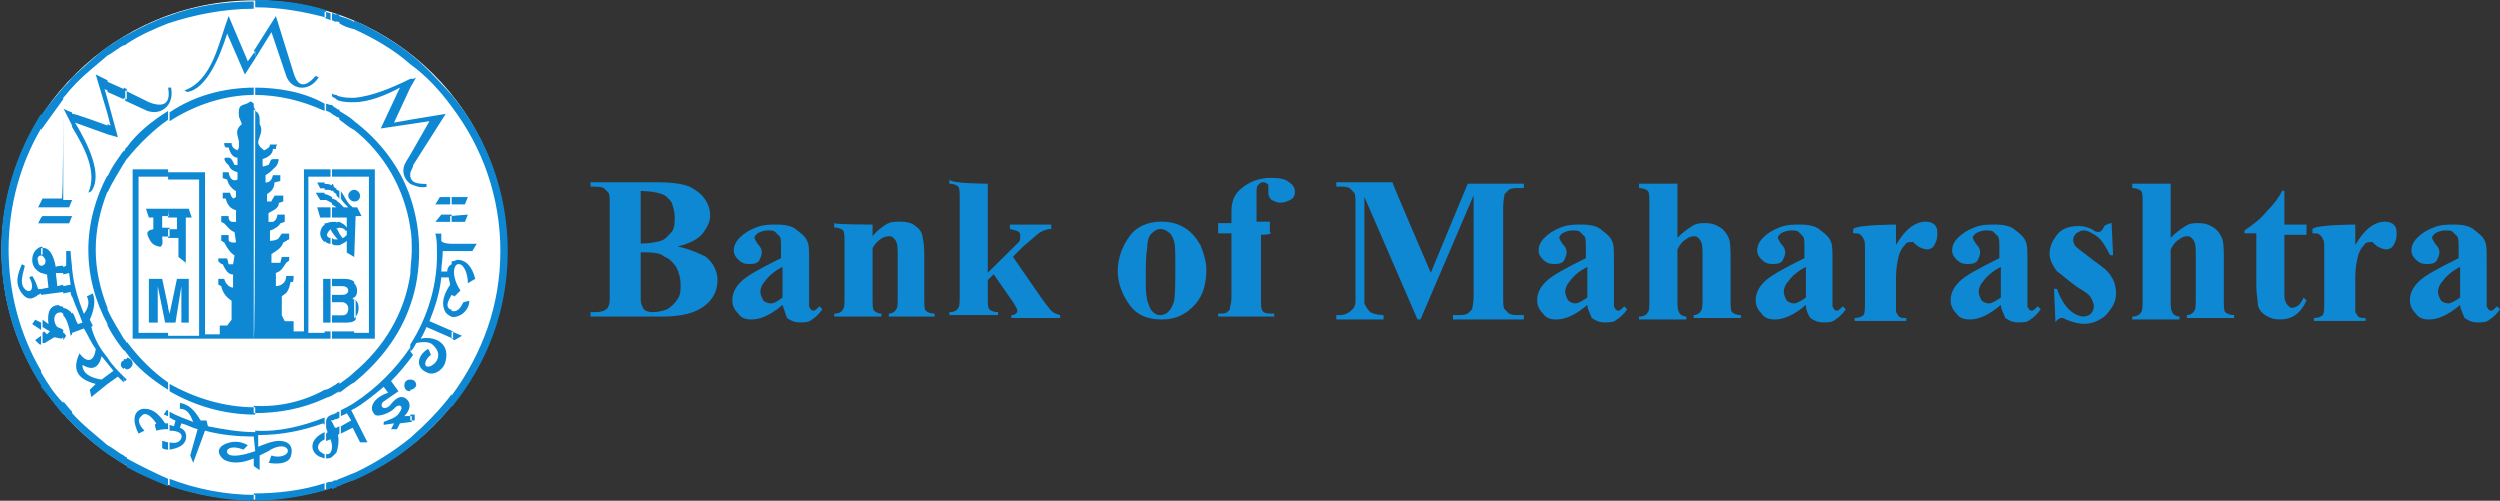 <svg width="679" height="136" viewBox="0 0 679 136" fill="none" xmlns="http://www.w3.org/2000/svg">
<rect x="0" y="0" width="679" height="136" fill="#333333" stroke="none"/>
<path d="M184.052 66.942C187.662 67.734 190.069 68.924 191.673 69.717C193.678 71.303 194.882 73.682 194.882 76.061C194.882 78.837 193.678 81.216 191.673 82.802C188.865 85.18 184.854 85.974 179.64 85.974H160.388V84.784C161.992 84.784 163.196 84.784 163.998 84.388C164.8 83.991 165.201 83.595 165.201 83.198C165.602 82.802 165.602 81.612 165.602 79.629V55.839C165.602 53.857 165.602 52.667 165.201 52.271C164.8 51.874 164.399 51.478 163.998 51.081C163.196 50.685 162.394 50.685 160.388 50.685V49.495H178.036C182.448 49.495 185.256 49.892 187.261 50.685C188.865 51.478 190.47 52.667 191.272 53.857C192.475 55.443 192.876 57.029 192.876 58.615C192.876 60.201 192.074 61.787 190.871 63.373C189.668 64.959 187.261 66.148 184.052 66.942ZM174.025 66.148C176.432 66.148 178.437 65.752 179.64 65.356C180.844 64.959 181.646 63.77 182.448 62.977C183.25 61.787 183.25 60.597 183.25 59.011C183.25 57.425 182.849 56.236 182.448 55.046C181.646 53.857 180.844 53.064 179.64 52.667C178.437 52.271 176.432 51.874 174.025 51.874C174.025 51.874 174.025 66.148 174.025 66.148ZM174.025 68.528V80.422V81.612C174.025 82.405 174.426 83.198 174.827 83.991C175.228 84.388 176.031 84.784 177.234 84.784C178.838 84.784 180.041 84.388 181.245 83.991C182.448 83.198 183.25 82.405 184.052 81.216C184.854 80.026 184.854 78.837 184.854 77.251C184.854 75.665 184.453 74.079 183.651 72.493C182.849 71.303 181.646 70.114 180.443 69.717C179.239 68.528 176.833 68.528 174.025 68.528ZM212.53 82.802C209.321 85.577 206.513 86.767 204.107 86.767C202.502 86.767 201.299 86.37 200.497 85.181C199.695 84.388 198.893 83.198 198.893 81.612C198.893 79.629 199.695 78.043 201.299 76.457C202.903 74.871 206.513 72.889 212.129 70.114V67.734C212.129 65.752 212.129 64.562 211.727 64.166C211.326 63.77 210.925 63.373 210.524 62.977C210.123 62.58 209.321 62.58 208.519 62.58C207.315 62.58 206.513 62.977 205.711 63.373C205.31 63.77 204.909 64.166 204.909 64.562C204.909 64.959 205.31 65.356 205.711 66.148C206.513 66.942 206.914 67.734 206.914 68.528C206.914 69.32 206.513 70.114 206.112 70.906C205.31 71.7 204.508 71.7 203.305 71.7C202.101 71.7 201.299 71.303 200.497 70.51C199.695 69.717 199.294 68.924 199.294 68.131C199.294 66.942 199.695 65.752 200.898 64.562C202.101 63.373 203.305 62.58 205.31 61.787C207.315 60.994 208.92 60.994 210.925 60.994C213.332 60.994 215.337 61.391 216.541 62.58C218.145 63.77 218.947 64.562 219.348 65.752C219.749 66.545 219.749 68.131 219.749 70.906V80.819C219.749 82.008 219.749 82.802 219.749 83.198C219.749 83.595 220.15 83.594 220.15 83.991C220.15 83.991 220.551 84.388 220.952 84.388C221.354 84.388 221.755 83.991 222.557 83.198L223.359 83.991C222.557 85.18 221.354 86.37 220.551 86.767C219.749 87.56 218.546 87.56 217.343 87.56C215.738 87.56 214.936 87.163 213.733 86.37C213.332 85.181 212.931 83.991 212.53 82.802ZM212.53 80.819V72.493C210.123 73.682 208.519 75.268 207.717 76.457C206.914 77.251 206.513 78.44 206.513 79.233C206.513 80.026 206.914 80.819 207.315 81.612C207.717 82.008 208.519 82.405 209.321 82.405C210.524 82.405 211.326 81.612 212.53 80.819ZM236.996 60.994V64.166C238.199 62.58 239.403 61.787 240.606 60.994C241.809 60.201 243.012 60.201 244.617 60.201C246.221 60.201 247.825 60.597 248.628 61.391C249.831 62.184 250.633 63.373 250.633 64.959C251.034 66.148 251.034 68.131 251.034 70.906V80.819C251.034 82.802 251.034 83.991 251.435 84.388C251.836 84.784 252.639 85.181 253.842 85.181V85.974H241.408V85.181C242.21 85.181 243.012 84.784 243.413 83.991C243.815 83.594 243.815 82.405 243.815 80.819V69.717C243.815 67.734 243.815 66.148 243.413 65.752C243.413 65.356 243.012 64.959 242.611 64.562C242.21 64.166 241.809 64.166 241.408 64.166C239.804 64.166 238.199 65.356 236.996 67.338V80.819C236.996 82.802 236.996 83.991 237.397 84.388C237.798 84.784 238.6 85.181 239.403 85.181V85.974H226.568V85.181C227.771 85.181 228.573 84.784 228.974 83.991C229.375 83.594 229.375 82.405 229.375 80.422V66.148C229.375 64.166 229.375 62.977 228.974 62.58C228.573 62.184 227.771 61.787 226.568 61.787V60.597C226.568 60.994 236.996 60.994 236.996 60.994ZM268.281 49.892V74.079L274.297 68.131C275.501 66.942 276.303 66.148 276.704 65.752C277.105 65.356 277.105 64.562 277.105 64.166C277.105 63.77 277.105 63.373 276.704 62.977C276.303 62.58 275.501 62.58 274.297 62.184V60.994H285.528V62.184C284.325 62.184 283.522 62.58 282.72 62.977C281.918 63.373 280.314 64.959 277.907 66.942L275.099 69.717L281.116 78.44C283.522 82.008 285.127 83.991 285.528 84.388C286.33 85.181 286.731 85.181 287.934 85.577V86.37H274.698V85.577C275.099 85.577 275.501 85.577 275.902 85.181C276.303 84.784 276.303 84.784 276.303 84.388C276.303 83.991 275.902 83.198 275.099 82.008L269.885 74.475L268.281 76.061V80.422C268.281 82.405 268.281 83.594 268.682 83.991C269.083 84.388 269.885 84.784 271.089 84.784V85.577H257.853V84.784C259.056 84.784 259.858 84.388 260.259 83.594C260.66 83.198 260.66 82.008 260.66 80.026V54.253C260.66 52.271 260.66 51.081 260.259 50.685C259.858 50.288 259.056 49.892 257.853 49.892V48.702C257.853 49.892 268.281 49.892 268.281 49.892ZM315.208 60.201C317.615 60.201 319.62 60.597 321.626 61.787C323.631 62.977 324.835 64.562 326.038 66.545C326.84 68.528 327.642 70.906 327.642 73.285C327.642 76.854 326.84 80.026 324.835 82.405C322.428 85.181 319.62 86.767 315.609 86.767C311.599 86.767 308.791 85.577 306.786 82.802C304.78 80.026 303.577 76.854 303.577 73.682C303.577 70.114 304.78 66.942 306.786 64.166C308.39 61.787 311.599 60.201 315.208 60.201ZM315.208 62.184C314.406 62.184 313.604 62.58 312.802 63.373C312 64.166 311.599 65.356 311.599 67.338C311.197 69.32 311.197 72.096 311.197 76.061C311.197 78.043 311.197 79.629 311.599 81.612C312 82.802 312.401 83.991 312.802 84.388C313.604 85.181 314.005 85.577 315.208 85.577C316.011 85.577 316.813 85.18 317.214 84.784C318.016 83.991 318.417 83.198 318.818 82.008C319.219 80.422 319.219 76.854 319.219 71.7C319.219 68.528 319.219 66.545 318.818 65.356C318.417 64.166 318.016 63.373 317.214 62.977C316.813 62.58 316.011 62.184 315.208 62.184ZM342.482 63.77V81.216C342.482 82.802 342.482 83.991 342.884 84.388C343.285 85.181 344.488 85.181 346.092 85.181V85.974H330.851V85.181C332.054 85.181 332.856 85.18 333.257 84.784C333.658 84.388 334.06 84.388 334.06 83.594C334.06 83.198 334.461 82.405 334.461 80.819V63.373H330.851V60.597H334.461V58.615V57.425C334.461 54.65 335.263 52.667 337.268 51.081C339.274 49.495 341.68 48.306 345.29 48.306C347.697 48.306 349.301 48.702 350.103 49.495C351.306 50.288 351.707 51.081 351.707 52.271C351.707 53.064 351.306 53.857 350.504 54.253C349.702 54.65 348.9 55.046 347.697 55.046C346.894 55.046 346.092 54.65 345.29 54.253C344.889 53.857 344.488 53.064 344.488 52.667C344.488 52.667 344.488 52.271 344.488 51.478C344.488 51.081 344.488 50.685 344.488 50.685C344.488 50.288 344.488 49.892 344.087 49.892C343.686 49.495 343.285 49.495 342.884 49.495C342.482 49.495 342.081 49.892 341.68 50.288C341.279 50.685 341.279 51.478 341.279 52.271V57.029V60.201H344.889V62.977C346.092 63.77 342.482 63.77 342.482 63.77ZM388.608 74.079L398.635 49.892H413.876V51.081H412.673C411.47 51.081 410.668 51.081 409.865 51.478C409.464 51.874 409.063 52.271 408.662 52.667C408.662 53.064 408.261 54.253 408.261 56.236V80.422C408.261 82.405 408.261 83.594 408.662 83.991C409.063 84.388 409.464 84.784 409.865 85.181C410.668 85.577 411.47 85.577 412.272 85.577H413.876V86.767H394.624V85.577H395.827C397.031 85.577 397.833 85.577 398.635 85.181C399.036 84.784 399.437 84.388 399.838 83.991C399.838 83.594 400.239 82.405 400.239 80.422V53.064L385.8 86.767H384.998L370.559 53.46V79.233C370.559 81.216 370.559 82.008 370.559 82.405C370.96 83.198 371.361 83.991 372.163 84.784C372.965 85.18 374.168 85.577 375.773 85.577V86.767H362.938V85.577H363.339C364.141 85.577 364.943 85.577 365.746 85.181C366.548 84.784 366.949 84.388 367.35 83.991C367.751 83.594 368.152 82.802 368.152 82.008C368.152 81.612 368.152 80.819 368.152 79.233V55.839C368.152 53.857 368.152 52.667 367.751 52.271C367.35 51.874 366.949 51.478 366.548 51.081C365.746 50.685 364.943 50.685 364.141 50.685H362.938V49.495H378.179C378.179 49.892 388.608 74.079 388.608 74.079ZM431.123 82.802C427.914 85.577 425.107 86.767 422.7 86.767C421.096 86.767 419.893 86.37 419.09 85.181C418.288 84.388 417.486 83.198 417.486 81.612C417.486 79.629 418.288 78.043 419.893 76.457C421.497 74.871 425.107 72.889 430.722 70.114V67.734C430.722 65.752 430.722 64.562 430.321 64.166C429.92 63.77 429.519 63.373 429.118 62.977C428.717 62.58 427.914 62.58 427.112 62.58C425.909 62.58 425.107 62.977 424.305 63.373C423.903 63.77 423.502 64.166 423.502 64.562C423.502 64.959 423.903 65.356 424.305 66.148C425.107 66.942 425.508 67.734 425.508 68.528C425.508 69.32 425.107 70.114 424.706 70.906C423.903 71.7 423.101 71.7 421.898 71.7C420.695 71.7 419.893 71.303 419.09 70.51C418.288 69.717 417.887 68.924 417.887 68.131C417.887 66.942 418.288 65.752 419.491 64.562C420.695 63.373 421.898 62.58 423.903 61.787C425.909 60.994 427.513 60.994 429.519 60.994C431.925 60.994 433.931 61.391 435.134 62.58C436.738 63.77 437.54 64.562 437.942 65.752C438.343 66.545 438.343 68.131 438.343 70.906V80.819C438.343 82.008 438.343 82.802 438.343 83.198C438.343 83.595 438.744 83.594 438.744 83.991C438.744 83.991 439.145 84.388 439.546 84.388C439.947 84.388 440.348 83.991 441.15 83.198L441.952 83.991C441.15 85.18 439.947 86.37 439.145 86.767C438.343 87.56 437.139 87.56 435.936 87.56C434.332 87.56 433.53 87.163 432.326 86.37C431.925 85.181 431.123 83.991 431.123 82.802ZM431.123 80.819V72.493C428.717 73.682 427.112 75.268 426.31 76.457C425.508 77.251 425.107 78.44 425.107 79.233C425.107 80.026 425.508 80.819 425.909 81.612C426.31 82.008 427.112 82.405 427.914 82.405C428.717 82.405 429.92 81.612 431.123 80.819ZM455.589 49.892V64.562C457.194 62.977 458.397 62.184 459.6 61.391C460.804 60.597 462.007 60.597 463.21 60.597C464.815 60.597 466.018 60.994 467.221 61.787C468.424 62.58 469.226 63.77 469.628 64.959C470.029 66.148 470.029 68.131 470.029 71.303V81.216C470.029 83.198 470.029 84.388 470.43 84.784C470.831 85.18 471.633 85.577 472.836 85.577V86.37H460.001V85.577C460.804 85.577 461.606 85.181 462.007 84.388C462.408 83.991 462.408 82.802 462.408 80.819V69.717C462.408 67.734 462.408 66.148 462.007 65.752C462.007 65.356 461.606 64.959 461.205 64.562C460.804 64.166 460.403 64.166 460.001 64.166C459.199 64.166 458.397 64.562 457.996 64.959C457.194 65.356 456.392 66.148 455.589 67.734V81.216C455.589 83.198 455.589 83.991 455.991 84.784C456.392 85.577 457.194 85.974 457.996 85.974V86.767H445.161V85.974C446.364 85.974 447.167 85.577 447.568 84.784C447.969 84.388 447.969 83.198 447.969 81.216V55.443C447.969 53.46 447.969 52.271 447.568 51.874C447.167 51.478 446.364 51.081 445.161 51.081V49.892H455.589ZM490.484 82.802C487.275 85.577 484.468 86.767 482.061 86.767C480.457 86.767 479.254 86.37 478.452 85.181C477.649 84.388 476.847 83.198 476.847 81.612C476.847 79.629 477.649 78.043 479.254 76.457C480.858 74.871 484.468 72.889 490.083 70.114V67.734C490.083 65.752 490.083 64.562 489.682 64.166C489.281 63.77 488.88 63.373 488.479 62.977C488.078 62.58 487.275 62.58 486.473 62.58C485.27 62.58 484.468 62.977 483.666 63.373C483.265 63.77 482.863 64.166 482.863 64.562C482.863 64.959 483.265 65.356 483.666 66.148C484.468 66.942 484.869 67.734 484.869 68.528C484.869 69.32 484.468 70.114 484.067 70.906C483.265 71.7 482.462 71.7 481.259 71.7C480.056 71.7 479.254 71.303 478.452 70.51C477.649 69.717 477.248 68.924 477.248 68.131C477.248 66.942 477.649 65.752 478.853 64.562C480.056 63.373 481.259 62.58 483.265 61.787C485.27 60.994 486.874 60.994 488.88 60.994C491.286 60.994 493.292 61.391 494.495 62.58C496.099 63.77 496.902 64.562 497.303 65.752C497.704 66.545 497.704 68.131 497.704 70.906V80.819C497.704 82.008 497.704 82.802 497.704 83.198C497.704 83.595 498.105 83.594 498.105 83.991C498.105 83.991 498.506 84.388 498.907 84.388C499.308 84.388 499.709 83.991 500.511 83.198L501.314 83.991C500.511 85.18 499.308 86.37 498.506 86.767C497.704 87.56 496.501 87.56 495.297 87.56C493.693 87.56 492.891 87.163 491.687 86.37C490.885 85.181 490.484 83.991 490.484 82.802ZM490.484 80.819V72.493C488.078 73.682 486.473 75.268 485.671 76.457C484.869 77.251 484.468 78.44 484.468 79.233C484.468 80.026 484.869 80.819 485.27 81.612C485.671 82.008 486.473 82.405 487.275 82.405C488.078 82.405 489.281 81.612 490.484 80.819ZM514.951 60.994V66.545C516.555 63.77 518.159 62.184 519.363 61.391C520.566 60.597 521.769 60.201 522.972 60.201C524.176 60.201 524.978 60.597 525.379 60.994C526.181 61.787 526.181 62.58 526.181 63.77C526.181 64.959 525.78 65.752 525.379 66.545C524.978 67.338 524.176 67.734 523.373 67.734C522.571 67.734 521.769 67.338 520.967 66.942C520.165 66.148 519.764 66.148 519.764 65.752C519.764 65.752 519.363 65.752 518.961 65.752C518.56 65.752 517.758 65.752 517.357 66.545C516.555 67.338 516.154 68.131 515.753 69.32C515.352 70.906 514.951 72.889 514.951 75.268V81.216V82.802C514.951 83.991 514.951 84.388 514.951 84.784C515.352 85.18 515.352 85.577 515.753 85.974C516.154 86.37 516.956 86.37 517.758 86.37V87.163H503.72V86.37C504.923 86.37 505.726 85.974 506.127 85.577C506.528 85.181 506.528 83.594 506.528 81.612V67.734C506.528 66.148 506.528 65.356 506.127 64.959C506.127 64.562 505.726 64.166 505.324 63.77C504.923 63.373 504.522 63.373 503.319 63.373V62.184C504.522 60.994 514.951 60.994 514.951 60.994ZM543.428 82.802C540.219 85.577 537.412 86.767 535.005 86.767C533.401 86.767 532.197 86.37 531.395 85.181C530.593 84.388 529.791 83.198 529.791 81.612C529.791 79.629 530.593 78.043 532.197 76.457C533.802 74.871 537.412 72.889 543.027 70.114V67.734C543.027 65.752 543.027 64.562 542.626 64.166C542.225 63.77 541.824 63.373 541.422 62.977C541.021 62.58 540.219 62.58 539.417 62.58C538.214 62.58 537.412 62.977 536.609 63.373C536.208 63.77 535.807 64.166 535.807 64.562C535.807 64.959 536.208 65.356 536.609 66.148C537.412 66.942 537.813 67.734 537.813 68.528C537.813 69.32 537.412 70.114 537.01 70.906C536.208 71.7 535.406 71.7 534.203 71.7C533 71.7 532.197 71.303 531.395 70.51C530.593 69.717 530.192 68.924 530.192 68.131C530.192 66.942 530.593 65.752 531.796 64.562C533 63.373 534.203 62.58 536.208 61.787C538.214 60.994 539.818 60.994 541.824 60.994C544.23 60.994 546.236 61.391 547.439 62.58C549.043 63.77 549.845 64.562 550.246 65.752C550.648 66.545 550.648 68.131 550.648 70.906V80.819C550.648 82.008 550.648 82.802 550.648 83.198C550.648 83.595 551.049 83.594 551.049 83.991C551.049 83.991 551.45 84.388 551.851 84.388C552.252 84.388 552.653 83.991 553.455 83.198L554.257 83.991C553.455 85.18 552.252 86.37 551.45 86.767C550.648 87.56 549.444 87.56 548.241 87.56C546.637 87.56 545.834 87.163 544.631 86.37C544.23 85.181 543.428 83.991 543.428 82.802ZM543.428 80.819V72.493C541.021 73.682 539.417 75.268 538.615 76.457C537.813 77.251 537.412 78.44 537.412 79.233C537.412 80.026 537.813 80.819 538.214 81.612C538.615 82.008 539.417 82.405 540.219 82.405C541.021 82.405 542.225 81.612 543.428 80.819ZM573.51 60.597L573.911 69.32H573.108C571.905 66.942 570.702 64.959 569.499 64.166C568.295 63.373 567.092 62.58 565.889 62.58C565.087 62.58 564.686 62.977 563.883 63.373C563.482 63.77 563.081 64.562 563.081 64.959C563.081 65.356 563.081 65.752 563.482 66.545C563.883 67.338 565.889 68.528 568.295 70.51C571.103 72.493 572.707 73.682 573.51 75.268C574.312 76.457 574.713 78.043 574.713 79.629C574.713 81.216 574.312 82.405 573.51 83.594C572.707 84.784 571.905 85.974 570.301 86.767C569.098 87.56 567.493 87.956 565.889 87.956C564.686 87.956 563.081 87.56 561.076 86.767C560.675 86.37 560.274 86.37 559.873 86.37C559.471 86.37 558.669 86.767 558.268 87.56L557.867 78.44H558.669C559.471 80.819 560.675 82.802 561.878 83.991C563.081 85.18 564.686 85.974 565.889 85.974C566.691 85.974 567.493 85.577 567.894 85.181C568.295 84.784 568.697 83.991 568.697 83.198C568.697 82.405 568.295 81.612 567.894 80.819C567.493 80.026 566.29 79.233 564.285 78.043C561.477 76.061 559.873 74.475 558.669 73.682C557.466 72.096 556.664 70.51 556.664 68.924C556.664 66.942 557.466 65.356 558.669 63.77C559.873 62.184 561.878 61.391 564.686 61.391C565.889 61.391 567.493 61.787 568.697 62.58C569.098 62.977 569.499 62.977 569.9 62.977C570.301 62.977 570.702 62.977 570.702 62.58C571.103 62.58 571.103 62.184 571.504 61.391C572.707 60.597 573.51 60.597 573.51 60.597ZM589.553 49.892V64.562C591.158 62.977 592.361 62.184 593.564 61.391C594.767 60.597 595.971 60.597 597.174 60.597C598.778 60.597 599.981 60.994 601.185 61.787C602.388 62.58 603.19 63.77 603.591 64.959C603.992 66.148 603.992 68.131 603.992 71.303V81.216C603.992 83.198 603.992 84.388 604.393 84.784C604.795 85.18 605.597 85.577 606.8 85.577V86.37H593.965V85.577C594.767 85.577 595.569 85.181 595.971 84.388C596.372 83.991 596.372 82.802 596.372 80.819V69.717C596.372 67.734 596.372 66.148 595.971 65.752C595.971 65.356 595.569 64.959 595.168 64.562C594.767 64.166 594.366 64.166 593.965 64.166C593.163 64.166 592.361 64.562 591.96 64.959C591.158 65.356 590.355 66.148 589.553 67.734V81.216C589.553 83.198 589.553 83.991 589.954 84.784C590.355 85.577 591.158 85.974 591.96 85.974V86.767H579.125V85.974C580.328 85.974 581.13 85.577 581.531 84.784C581.932 84.388 581.932 83.198 581.932 81.216V55.443C581.932 53.46 581.932 52.271 581.531 51.874C581.13 51.478 580.328 51.081 579.125 51.081V49.892C579.125 49.892 589.553 49.892 589.553 49.892ZM620.437 51.874V60.994H626.453V63.77H620.437V79.233C620.437 80.819 620.437 81.612 620.838 82.008C620.838 82.405 621.239 82.802 621.64 83.198C622.041 83.595 622.442 83.594 622.442 83.594C623.646 83.594 624.849 82.802 625.651 80.819L626.453 81.612C624.849 85.181 622.442 86.767 619.234 86.767C617.629 86.767 616.426 86.37 615.223 85.577C614.02 84.784 613.217 83.594 613.217 82.405C613.217 81.612 612.816 80.026 612.816 77.251V63.373H609.608V62.58C612.014 60.994 614.02 59.408 615.624 57.425C617.228 55.839 618.833 53.857 620.036 51.478C619.635 51.874 620.437 51.874 620.437 51.874ZM639.689 60.994V66.545C641.294 63.77 642.898 62.184 644.101 61.391C645.304 60.597 646.508 60.201 647.711 60.201C648.914 60.201 649.716 60.597 650.118 60.994C650.92 61.787 650.92 62.58 650.92 63.77C650.92 64.959 650.519 65.752 650.118 66.545C649.716 67.338 648.914 67.734 648.112 67.734C647.31 67.734 646.508 67.338 645.706 66.942C644.903 66.148 644.502 66.148 644.502 65.752C644.502 65.752 644.101 65.752 643.7 65.752C643.299 65.752 642.497 65.752 642.096 66.545C641.294 67.338 640.893 68.131 640.491 69.32C640.09 70.906 639.689 72.889 639.689 75.268V81.216V82.802C639.689 83.991 639.689 84.388 639.689 84.784C640.09 85.18 640.09 85.577 640.491 85.974C640.893 86.37 641.695 86.37 642.497 86.37V87.163H628.459V86.37C629.662 86.37 630.464 85.974 630.865 85.577C631.266 85.181 631.266 83.594 631.266 81.612V67.734C631.266 66.148 631.266 65.356 630.865 64.959C630.865 64.562 630.464 64.166 630.063 63.77C629.662 63.373 629.261 63.373 628.058 63.373V62.184C629.261 60.994 639.689 60.994 639.689 60.994ZM668.167 82.802C664.958 85.577 662.15 86.767 659.744 86.767C658.139 86.767 656.936 86.37 656.134 85.181C655.332 84.388 654.53 83.198 654.53 81.612C654.53 79.629 655.332 78.043 656.936 76.457C658.54 74.871 662.15 72.889 667.765 70.114V67.734C667.765 65.752 667.765 64.562 667.364 64.166C666.963 63.77 666.562 63.373 666.161 62.977C665.76 62.58 664.958 62.58 664.156 62.58C662.952 62.58 662.15 62.977 661.348 63.373C660.947 63.77 660.546 64.166 660.546 64.562C660.546 64.959 660.947 65.356 661.348 66.148C662.15 66.942 662.551 67.734 662.551 68.528C662.551 69.32 662.15 70.114 661.749 70.906C660.947 71.7 660.145 71.7 658.942 71.7C657.738 71.7 656.936 71.303 656.134 70.51C655.332 69.717 654.931 68.924 654.931 68.131C654.931 66.942 655.332 65.752 656.535 64.562C657.738 63.373 658.942 62.58 660.947 61.787C662.952 60.994 664.557 60.994 666.562 60.994C668.969 60.994 670.974 61.391 672.177 62.58C673.782 63.77 674.584 64.562 674.985 65.752C675.386 66.545 675.386 68.131 675.386 70.906V80.819C675.386 82.008 675.386 82.802 675.386 83.198C675.386 83.595 675.787 83.594 675.787 83.991C675.787 83.991 676.188 84.388 676.589 84.388C676.991 84.388 677.392 83.991 678.194 83.198L678.996 83.991C678.194 85.18 676.99 86.37 676.188 86.767C675.386 87.56 674.183 87.56 672.98 87.56C671.375 87.56 670.573 87.163 669.37 86.37C668.969 85.181 668.167 83.991 668.167 82.802ZM668.167 80.819V72.493C665.76 73.682 664.156 75.268 663.353 76.457C662.551 77.251 662.15 78.44 662.15 79.233C662.15 80.026 662.551 80.819 662.952 81.612C663.354 82.008 664.156 82.405 664.958 82.405C665.76 82.405 666.963 81.612 668.167 80.819Z" fill="#0E88D3"/>
<path fill-rule="evenodd" clip-rule="evenodd" d="M69.016 0.099C107.119 0.099 137.602 30.63 137.602 67.901C137.602 105.569 106.718 135.703 69.016 135.703C30.913 135.703 0.43 105.172 0.43 67.901C0.43 30.63 31.314 0.099 69.016 0.099Z" fill="white"/>
<path fill-rule="evenodd" clip-rule="evenodd" d="M122.662 25.773C132.288 37.271 137.903 52.338 137.903 68.198C137.903 84.455 132.288 98.729 122.662 110.624V107.452C131.085 95.953 135.898 82.869 135.898 68.198C135.898 53.528 131.085 40.047 122.662 28.945V25.773ZM122.662 91.988L123.464 92.385L125.469 91.195L122.662 90.006V91.988ZM122.662 86.041C124.667 86.437 127.475 84.455 127.475 81.679L125.87 82.076C125.068 83.662 124.266 84.851 122.662 84.455V86.041ZM122.662 80.093L123.464 80.49L125.068 78.904C122.662 75.335 123.063 72.163 124.266 71.767C125.87 71.37 127.074 74.146 127.074 76.921L129.079 75.732C128.277 72.56 126.673 70.577 124.266 70.577C123.865 70.577 123.464 70.974 122.662 70.974C122.662 71.37 122.662 80.093 122.662 80.093ZM122.662 68.198H128.277L129.48 66.216H122.662C122.662 66.216 122.662 68.198 122.662 68.198ZM122.662 60.268H126.271L127.074 58.286L122.261 58.682V60.268H122.662ZM122.662 55.51H126.271L127.074 53.528H122.261V55.51H122.662ZM111.431 14.671C115.442 17.843 119.052 21.808 122.662 25.773V28.945C119.453 24.583 115.843 20.618 111.431 17.446V14.671ZM122.662 110.227C119.453 114.192 115.442 118.157 111.431 121.329V118.95C115.442 115.382 119.453 111.417 122.662 107.055C122.662 107.055 122.662 110.227 122.662 110.227ZM122.662 53.528V55.51H118.25L119.453 53.528H122.662ZM122.662 58.286V60.268H118.25L119.854 58.286C119.453 58.286 122.662 58.286 122.662 58.286ZM122.662 66.216C122.662 66.216 122.662 68.198 122.662 68.198H120.255C120.255 70.181 119.854 72.163 119.854 73.749H121.458C121.458 72.956 121.859 72.163 122.662 71.767V80.093C121.458 82.076 121.057 83.265 122.261 84.058H122.662V86.041C121.859 85.644 121.057 85.248 120.656 84.058C119.854 82.076 120.656 79.697 122.261 77.318L121.859 75.335H119.854C119.453 79.3 118.25 83.265 116.645 87.23L123.063 90.006V91.988L115.843 88.816C115.442 89.609 115.041 90.799 114.239 91.988C117.447 91.195 122.261 92.781 121.057 97.936C120.656 100.315 117.849 102.297 115.843 101.108C113.036 99.918 113.036 96.746 116.244 94.764C116.645 95.16 116.645 95.557 117.046 96.35C115.041 97.936 115.041 99.918 116.645 99.522C118.25 99.125 120.656 96.35 117.447 93.574C116.645 92.781 114.64 92.781 113.036 93.178C112.634 93.971 112.233 94.764 111.431 95.557V93.574C116.244 86.041 119.052 76.921 118.651 67.405C118.651 66.216 118.651 65.026 118.25 63.44H119.854C119.854 64.233 119.854 65.026 119.854 65.423C120.255 66.216 122.662 66.216 122.662 66.216ZM111.431 114.192H112.634V112.606H111.431V114.192ZM111.431 105.866V103.09C112.233 103.09 113.036 103.487 113.036 104.676C113.036 105.073 112.233 105.866 111.431 105.866ZM111.431 82.869C113.036 78.507 113.838 73.353 113.838 68.198C113.838 63.044 113.036 58.286 111.431 53.528V61.854C111.832 63.837 111.832 66.216 111.832 68.198C111.832 70.181 111.431 72.956 111.431 74.542V82.869ZM111.431 49.959V47.977C111.832 49.563 113.036 49.959 115.843 49.959V50.752C113.838 51.149 112.634 50.356 111.431 49.959ZM111.431 47.184V42.029L116.645 32.91L111.431 33.703V32.513L121.057 30.927L112.233 44.805C112.233 45.598 111.431 46.391 111.431 47.184ZM111.431 23.79L113.036 21.015C112.634 21.411 112.233 21.411 111.431 21.411C111.431 21.411 111.431 23.79 111.431 23.79ZM96.19 5.551C101.404 7.93 107.019 11.102 111.431 14.671V17.446C107.019 13.481 101.404 10.309 96.19 7.93V5.551ZM111.431 121.329C107.019 124.898 101.404 128.07 96.19 130.449V128.466C101.404 126.087 107.019 122.519 111.431 118.95V121.329ZM111.431 21.411C111.431 21.411 111.431 23.79 111.431 23.79L107.019 33.306L111.431 32.513V33.703L103.409 34.892L108.624 23.79C105.014 25.773 100.201 27.755 96.19 27.755V26.566C101.003 26.169 106.618 23.79 111.431 21.411ZM111.431 42.029V47.184C111.431 47.58 111.431 47.58 111.431 47.977V49.959C109.426 48.373 109.025 45.994 110.228 44.012L111.431 42.029ZM111.431 53.528C108.624 45.201 103.008 38.064 96.19 32.91V35.289C104.212 41.633 109.827 51.149 111.431 61.854C111.431 61.458 111.431 53.528 111.431 53.528ZM111.431 74.542V82.869C108.624 91.195 103.008 98.332 96.19 103.883V101.108C104.212 94.367 109.827 85.248 111.431 74.542ZM111.431 94.367C107.42 100.315 102.206 105.469 96.19 109.434V111.02C98.997 109.434 101.805 107.055 104.212 105.073L105.415 106.659C101.805 107.848 99.8 110.624 101.805 112.606C102.607 113.399 105.816 112.21 107.019 111.02C108.222 109.434 109.827 110.227 108.624 111.813C107.821 113.399 106.217 113.796 104.212 114.589V115.382L107.019 114.985L106.217 116.571H107.821L108.624 114.985L111.832 114.589V113.003H109.827C111.431 111.417 111.832 109.434 110.228 108.245C108.624 107.055 107.019 108.641 105.816 110.227C103.81 111.813 103.008 109.831 104.212 109.038C105.415 108.245 107.019 107.055 108.222 106.262L106.217 103.487C108.222 101.504 110.228 99.125 112.233 96.35C111.431 95.953 111.431 94.367 111.431 94.367ZM111.431 103.09C110.629 103.09 109.827 103.487 109.827 104.676C109.827 105.469 110.228 106.262 111.431 106.262V103.09ZM96.19 116.968L97.794 120.14H99.8L96.19 113.003V116.968ZM96.19 91.988V90.402H100.201V47.977H96.19V45.994H101.805V91.988H96.19ZM96.19 86.437C96.992 85.644 97.393 84.851 97.393 83.662C97.393 82.472 96.992 81.679 96.19 81.283C96.19 81.679 96.19 86.437 96.19 86.437ZM96.19 80.886C96.591 80.49 96.992 80.093 96.992 78.904C96.992 78.111 96.591 77.318 96.19 76.921V80.886ZM96.19 70.181V56.303H96.992L98.195 58.682H96.591L96.19 70.181ZM96.19 54.717V51.545C96.992 51.545 97.794 52.338 97.794 53.131C97.794 54.321 96.992 54.717 96.19 54.717ZM92.179 4.362C93.382 4.758 94.987 5.155 96.19 5.948V7.93C94.585 7.534 93.382 7.137 92.179 6.344V4.362ZM96.19 130.449C94.585 130.845 93.382 131.242 92.179 132.035V130.052C93.382 129.656 94.987 128.863 96.19 128.466V130.449ZM96.19 26.566V27.755C94.585 27.755 93.382 27.755 92.179 27.359V26.169C93.382 26.566 94.987 26.566 96.19 26.566ZM96.19 32.91V35.289C94.585 34.496 93.382 33.306 92.179 32.513V30.134C93.382 30.927 94.987 31.72 96.19 32.91ZM92.179 45.994H96.19V47.977H92.179V45.994ZM96.19 51.545V54.717C95.388 54.717 94.585 53.924 94.585 53.131C94.585 52.338 95.388 51.545 96.19 51.545ZM96.19 56.303H95.789C94.184 55.114 93.783 53.528 92.58 51.942V53.924C92.981 54.717 93.783 55.51 94.585 56.303H93.382C92.981 55.907 92.58 55.51 92.179 55.114V59.079H94.184V61.854C93.783 61.061 92.981 60.665 92.179 60.268V61.854C92.981 61.854 93.783 62.251 93.783 62.647C93.783 62.647 93.783 62.647 94.184 62.647V63.837C93.783 64.233 93.382 64.63 92.981 64.63L92.179 63.44V66.612C92.981 66.216 93.783 65.819 94.184 65.423V68.595L96.19 69.784C96.19 70.181 96.19 56.303 96.19 56.303ZM96.19 76.525V80.49C96.19 80.886 95.789 80.886 95.789 81.283C96.19 81.283 96.19 81.283 96.591 81.679V86.834C95.789 87.627 94.987 87.627 92.981 87.627H92.179V85.644H92.981C94.184 85.644 94.585 84.851 94.585 83.662C94.585 82.869 93.783 82.076 92.981 82.076H92.179V80.093H92.981C93.783 80.093 94.585 79.697 94.585 78.904C94.585 78.111 93.783 77.714 92.981 77.714H92.179V75.732H93.382C94.987 75.732 95.789 76.128 96.19 76.525ZM92.179 90.006H96.19V91.988H92.179V90.006ZM96.19 101.108V103.883C94.585 104.676 93.382 105.866 92.179 106.659V104.28C93.783 103.09 94.987 102.297 96.19 101.108ZM96.19 109.434V111.02C95.789 111.02 95.789 111.417 95.388 111.417L96.19 113.003V116.968L95.789 116.175L92.58 117.761V115.778L95.388 114.192L94.184 112.21C93.783 112.606 93.382 112.606 92.58 113.003V111.417C93.382 111.02 94.987 110.227 96.19 109.434ZM91.377 3.569C91.778 3.965 91.778 3.965 92.179 3.965V5.948C91.778 5.948 91.377 5.948 91.377 5.551V3.569ZM92.179 132.035C91.778 132.035 91.377 132.035 91.377 132.431V130.449C91.778 130.449 91.778 130.052 92.179 130.052V132.035ZM92.179 26.169V27.359C91.778 27.359 91.377 26.962 91.377 26.962V25.773C91.377 25.773 91.778 26.169 92.179 26.169ZM92.179 29.738V32.117C91.778 31.72 91.377 31.72 91.377 31.72V29.341C91.377 29.738 91.778 29.738 92.179 29.738ZM91.377 45.994H92.179V47.977H91.377V45.994ZM92.179 51.942V53.924C91.778 53.528 91.377 53.131 91.377 53.131V51.545C91.377 51.545 91.778 51.545 92.179 51.942ZM92.179 55.114V59.079H91.377V56.303V54.321C91.377 54.717 91.778 54.717 92.179 55.114ZM92.179 60.268V61.854C91.778 61.854 91.377 62.251 91.377 62.251V60.665C91.377 60.268 91.778 60.268 92.179 60.268ZM92.179 63.44V66.612C91.778 66.612 91.377 66.612 91.377 66.612V65.026H91.778L91.377 64.63V61.854L92.179 63.44ZM91.377 75.732H92.179V77.714H91.377V75.732ZM91.377 80.093H92.179V82.076H91.377V80.093ZM91.377 85.644H92.179V87.627H91.377V85.644ZM91.377 90.006H92.179V91.988H91.377V90.006ZM92.179 103.883V106.262C91.778 106.659 91.377 106.659 91.377 106.659V104.28C91.377 104.28 91.778 103.883 92.179 103.883ZM92.179 111.813V113.399C91.778 113.796 91.377 113.796 91.377 113.796V112.21C91.377 111.813 91.778 111.813 92.179 111.813ZM92.179 115.778V117.761L91.778 118.157C92.179 119.743 91.778 121.726 91.377 122.915V116.175L92.179 115.778ZM90.173 3.569C90.575 3.569 90.976 3.965 91.377 3.965V5.948C90.976 5.948 90.575 5.551 90.173 5.551V3.569ZM91.377 132.431C90.976 132.431 90.575 132.828 90.173 132.828V130.845C90.575 130.449 90.976 130.449 91.377 130.449C91.377 130.052 91.377 132.431 91.377 132.431ZM91.377 25.773V26.962C90.976 26.566 90.575 26.566 90.173 26.169V25.376C90.575 25.773 90.976 25.773 91.377 25.773ZM91.377 29.341V31.72C90.976 31.324 90.575 31.324 90.173 30.927V28.548C90.575 28.945 90.976 29.341 91.377 29.341ZM90.173 45.994H91.377V47.977H90.173V45.994ZM91.377 51.149V52.735C90.976 52.338 90.575 52.338 90.575 51.942C90.173 51.942 90.173 51.545 90.173 51.545V49.959C90.575 49.959 90.575 50.356 90.575 50.356C90.575 50.752 90.976 51.149 91.377 51.149ZM91.377 54.321V56.303L90.173 55.51V53.924C90.575 53.924 90.976 54.321 91.377 54.321ZM90.173 56.303H91.377V59.079H90.173V56.303ZM91.377 60.268V64.63L90.173 63.044V60.268C90.575 60.268 90.575 60.268 90.976 60.268C90.976 60.268 90.976 60.268 91.377 60.268ZM91.377 65.026V66.612C90.976 66.612 90.575 66.612 90.173 66.216V64.63C90.575 65.026 90.575 65.026 91.377 65.026ZM90.173 75.732H91.377V77.714H90.173V75.732ZM90.173 80.093H91.377V82.076H90.173V80.093ZM90.173 85.644H91.377V87.627H90.173V85.644ZM90.173 90.006H91.377V91.988H90.173V90.006ZM91.377 104.28V106.659C90.976 107.055 90.575 107.055 90.173 107.452V105.073C90.575 104.676 90.976 104.676 91.377 104.28ZM91.377 112.21V113.796C90.976 113.796 90.575 114.192 90.173 114.192V112.606C90.575 112.606 90.976 112.21 91.377 112.21ZM91.377 116.175V122.915C90.976 123.312 90.575 123.708 90.173 124.105V114.589L90.976 116.175C90.575 116.175 91.377 116.175 91.377 116.175ZM88.168 3.172C88.569 3.172 89.371 3.569 89.772 3.569V5.551C89.371 5.155 88.569 5.155 88.168 4.758V3.172ZM90.173 132.431C89.772 132.828 88.97 132.828 88.569 133.225V131.242C88.97 130.845 89.772 130.845 90.173 130.845C90.173 130.845 90.173 132.431 90.173 132.431ZM90.173 25.376V26.169C90.173 26.169 90.173 26.169 90.173 25.773V25.376C90.173 24.98 90.173 24.98 90.173 25.376ZM90.173 28.548V30.927C89.772 30.531 88.97 30.134 88.569 30.134V28.152C88.97 28.152 89.371 28.548 90.173 28.548ZM88.168 45.994H89.772V47.977H88.168V45.994ZM90.173 50.356V51.942C89.772 51.545 89.371 51.545 88.569 51.545H88.168V49.959C88.97 49.959 89.371 49.959 90.173 50.356ZM90.173 53.528V55.114L88.569 54.321H88.168V52.735C88.97 52.735 89.371 53.131 90.173 53.528ZM88.168 56.303H89.772V59.079H88.168V56.303ZM90.173 60.268V63.044L89.772 62.251C88.97 63.044 88.569 63.837 88.97 64.233C89.371 64.63 89.371 64.63 89.772 64.63V66.216C88.97 66.216 88.569 65.819 88.168 65.423V60.665C88.97 60.665 89.371 60.268 90.173 60.268ZM88.168 75.732H89.772V87.627H88.168V75.732ZM88.168 90.006H89.772V91.988H88.168V90.006ZM90.173 105.073V107.452C89.371 107.848 88.97 107.848 88.168 108.245V105.866C88.97 105.866 89.371 105.469 90.173 105.073ZM90.173 112.606V114.192C90.173 114.192 90.173 114.192 89.772 114.192L90.173 114.589V124.105C89.772 124.501 88.97 124.501 88.569 124.501V123.312C90.173 123.708 90.575 121.329 89.772 119.347C89.371 119.347 88.97 119.743 88.569 119.743V117.761C88.97 117.364 88.97 117.364 88.97 117.364L88.569 116.175V114.192C88.97 113.003 89.371 113.003 90.173 112.606ZM69.317 -1.05189e-06C75.734 -1.05189e-06 82.553 0.793 88.569 2.776V4.758C82.553 3.172 76.135 1.983 69.317 1.983V-1.05189e-06ZM88.168 133.225C82.152 134.811 75.734 136 68.916 136V134.017C75.333 134.017 82.152 133.225 88.168 131.242V133.225ZM88.168 28.152V30.134C82.152 27.359 75.734 25.773 68.916 25.773V23.79C75.734 23.79 82.553 24.98 88.168 28.152ZM88.168 45.994H82.553V90.006H79.745V87.23H77.339L76.536 85.644V80.49C77.339 79.697 77.74 80.093 78.542 78.111L78.943 76.525C79.745 76.921 79.745 76.128 79.745 74.939H77.74C77.74 76.921 76.135 77.714 74.932 77.714V74.146C75.734 73.749 76.135 73.749 76.938 72.56L77.74 71.37C78.141 70.974 78.542 70.974 78.542 70.577V69.784H76.536L76.135 71.37H73.729V68.991C74.932 68.198 76.536 67.405 76.938 65.819C77.339 65.819 78.141 65.026 78.542 65.026V63.44H76.536L75.734 64.63C75.333 65.423 72.927 65.423 73.328 65.423V62.647C74.531 62.251 75.734 61.458 76.135 60.665L77.339 60.268V58.286H75.333C75.333 59.079 74.932 59.872 74.13 60.268C73.729 60.268 73.328 60.268 72.927 60.268V57.889C74.13 57.096 75.734 56.7 75.734 55.114L76.938 54.717V53.131H74.531C74.531 53.528 73.729 54.321 73.729 54.717H72.525V52.735C73.729 51.942 74.531 51.149 74.531 49.563L76.135 49.166V47.58H74.13C73.729 49.563 72.525 49.563 72.124 49.563V47.58C73.328 46.787 73.328 46.787 74.531 45.598C75.333 45.201 76.135 42.822 75.333 43.219H74.13C73.328 43.219 73.328 44.408 72.927 44.805C72.525 44.805 72.124 45.201 71.322 45.201V43.219C72.525 42.822 74.13 42.029 74.13 40.443H74.932C74.932 40.047 74.932 39.65 75.333 39.254C74.531 39.254 73.729 39.254 73.328 39.254C73.328 40.047 72.525 40.443 71.723 40.84C70.921 40.047 70.52 40.047 70.119 38.857C70.119 37.271 71.723 35.685 70.52 33.703V32.513C70.52 30.531 69.718 30.531 68.916 29.738V91.988H88.168V90.402H83.756V47.977H88.168V45.994ZM88.168 49.563V51.149H86.965L86.163 49.563H88.168ZM88.168 52.735V54.321H86.965L85.761 52.338C86.564 52.338 86.965 52.338 87.767 52.338C88.168 52.338 88.168 52.338 88.168 52.735ZM88.168 56.303V59.079H86.965L86.163 56.303H88.168ZM88.168 61.061V65.819C87.366 65.026 86.965 64.233 86.965 63.44C86.965 62.647 87.366 61.458 88.168 61.061ZM87.767 75.732H88.168V87.627H87.767V75.732ZM88.168 105.866V108.245C82.152 111.02 75.734 112.21 68.916 112.21V110.227C75.734 110.624 82.553 109.038 88.168 105.866ZM88.168 113.399V115.382L87.767 114.985C82.152 116.968 76.536 118.157 70.119 118.157V121.329C72.124 120.536 74.13 119.743 75.734 119.743C78.943 119.743 79.745 121.726 78.943 124.105C78.141 126.087 74.932 126.087 72.927 125.691C73.328 125.294 73.328 124.501 73.729 123.708C75.734 124.501 78.542 123.708 78.141 122.122C77.339 120.536 74.531 121.329 72.927 122.519C72.124 122.915 71.322 123.312 70.52 123.708V127.673L69.317 126.88V116.968C75.734 117.364 82.152 115.778 88.168 113.399ZM88.168 117.364C83.756 119.347 84.157 122.915 86.965 124.105C87.366 124.105 87.767 124.501 88.168 124.501V123.312C87.767 123.312 87.366 122.915 87.366 122.915C85.761 122.122 86.163 120.14 88.168 119.347V117.364ZM69.317 15.86L73.729 8.723L77.74 20.618C78.943 24.187 83.756 25.376 86.564 21.015L85.761 20.618C82.954 23.79 80.948 23.79 79.745 19.825L74.932 4.362L68.916 13.878C69.317 13.878 69.317 15.86 69.317 15.86ZM69.317 136C61.295 136 53.273 134.414 46.054 132.035V130.052C53.273 132.828 61.295 134.414 69.317 134.414V136ZM45.653 4.362C52.872 1.586 60.894 0.397 68.916 0.397V2.379C60.894 2.379 52.872 3.965 45.653 6.344V4.362ZM69.317 13.878L67.311 16.653L62.097 4.362C59.29 11.895 57.685 21.808 50.065 24.583L50.867 24.98C56.081 24.187 59.691 15.464 61.696 9.12L66.509 20.222L69.317 15.86C69.317 15.86 69.317 13.878 69.317 13.878ZM69.317 23.79V25.773C60.894 25.773 52.872 28.548 46.054 32.91V30.531C52.471 26.169 60.493 23.79 69.317 23.79ZM69.317 29.738C68.916 29.341 68.916 28.945 68.916 28.152C68.515 27.755 68.114 27.359 67.713 27.755C66.108 28.945 64.504 27.755 64.905 31.72L65.707 33.703C63.702 35.289 64.504 36.478 64.905 38.461C64.905 38.857 64.905 39.254 64.905 40.047L64.504 40.84C63.702 40.443 62.899 40.047 62.899 38.857C62.097 38.857 61.696 38.857 60.894 38.857C60.894 39.254 60.894 39.65 61.295 40.047H62.097C62.498 41.633 63.3 42.822 64.504 42.822V44.805C64.103 44.805 63.702 44.805 63.702 44.805C63.3 44.012 62.899 42.822 62.097 42.822H61.295C60.493 42.822 61.295 44.408 62.097 44.805C62.498 45.994 63.3 46.391 64.504 46.787V48.77C63.702 49.166 62.498 49.166 62.097 46.787H60.493V48.373L61.696 48.77C62.097 50.356 62.899 51.149 64.103 51.942V53.528L63.3 53.924C62.899 53.528 62.498 52.735 62.498 52.338H60.493V53.924H61.295C61.696 55.51 62.498 56.7 64.103 57.096V60.268C63.702 60.268 63.3 60.268 62.899 60.268C62.097 59.872 62.097 59.475 62.097 58.682H60.092V60.268L60.894 60.665C61.696 61.458 62.498 62.647 63.702 63.044L64.103 65.819C64.103 65.819 62.097 66.216 62.097 65.026V63.837H60.092C60.092 64.233 60.092 64.63 60.092 65.423C60.493 65.423 60.493 65.819 60.894 65.819C61.696 67.405 62.498 68.595 63.702 69.388L63.3 71.767H62.097L61.696 70.181H59.29V70.974C59.691 71.37 60.092 71.767 60.493 71.767L60.894 72.56C61.696 74.146 62.498 74.542 63.3 74.542V78.111C62.498 78.111 61.295 77.318 60.894 75.732H59.29V77.318L60.092 77.714C60.493 79.697 61.696 80.886 62.899 81.679V86.834L61.696 88.42H59.691V90.799H55.68V46.787H45.653V48.77H54.075V91.195H45.653V91.988H68.916C69.317 91.988 69.317 29.738 69.317 29.738ZM69.317 110.624V112.606C60.894 112.606 52.872 110.227 46.054 106.262V104.28C52.471 107.848 60.493 110.624 69.317 110.624ZM69.317 117.364C64.905 117.364 60.493 116.571 56.482 115.778L56.081 114.192H54.477C52.872 111.417 51.268 109.831 48.861 109.434V111.02C50.867 111.02 51.669 112.606 52.471 114.589C50.466 113.796 48.059 113.003 46.054 111.813V113.399C46.856 113.796 47.257 114.192 47.658 114.192L47.257 115.778L46.054 115.382V116.968C48.46 116.968 49.663 117.761 49.262 118.95C48.861 120.14 47.658 120.536 46.054 120.14V122.122C48.46 121.726 50.065 120.933 50.466 119.347C50.867 117.761 50.065 116.571 48.861 116.175L49.262 114.985C50.867 115.382 52.07 116.175 53.674 116.571L51.669 123.708L52.471 125.691L55.68 116.968C60.092 118.157 64.504 118.554 68.916 118.554L69.317 122.519C64.905 124.105 62.097 124.105 61.696 122.915C61.295 121.726 63.3 120.933 66.108 122.122C66.509 121.726 66.91 121.329 67.311 120.933C65.306 119.743 63.3 119.743 61.295 120.536C58.487 121.726 59.29 123.708 60.894 124.898C63.3 126.087 66.108 125.691 68.916 124.501V126.484L69.317 126.88C69.317 127.277 69.317 117.364 69.317 117.364ZM45.653 87.627V83.662L46.054 85.248L48.059 75.732H51.268V87.627H49.262V77.714L47.658 87.627H45.653ZM45.653 64.63V62.251H48.059V59.079H45.653V56.7H51.268L52.07 59.079H50.466V71.37L48.46 69.784V64.63C48.059 64.63 45.653 64.63 45.653 64.63ZM45.653 28.548C46.455 27.359 46.856 25.773 46.455 23.79H45.653V28.548ZM45.653 132.035C41.642 130.449 38.032 128.863 34.422 126.88V124.501C38.032 126.484 42.043 128.466 45.653 130.052C45.653 129.656 45.653 132.035 45.653 132.035ZM34.422 9.516C38.032 7.534 42.043 5.551 45.653 4.362V6.344C41.642 7.93 38.032 9.516 34.422 11.895V9.516ZM45.653 23.79V28.548C44.449 30.134 42.444 30.927 40.037 30.134L34.021 27.359V24.583L40.438 27.755C44.449 29.341 46.455 28.152 45.653 23.79ZM45.653 30.134C41.241 32.91 37.23 36.082 34.422 40.047V43.219C37.631 39.254 41.642 35.289 45.653 32.513C45.653 32.513 45.653 30.134 45.653 30.134ZM45.653 45.994V47.977H37.631V90.402H45.653V91.988H36.026V45.994H45.653ZM45.653 56.7H39.636L40.438 59.079H41.642V62.251C39.636 62.647 39.636 63.44 40.84 65.423C41.241 66.216 42.444 67.009 43.647 67.009C44.449 66.216 44.048 65.423 44.048 64.233H46.054V61.854H44.048V58.682H46.054C45.653 59.079 45.653 56.7 45.653 56.7ZM45.653 83.265L44.048 75.732H40.438V87.627H42.845V77.714L44.85 87.627H45.653C45.653 87.627 45.653 83.265 45.653 83.265ZM45.653 103.883V105.866C41.241 103.09 37.23 99.918 34.422 95.953V92.781C37.631 97.143 41.642 101.108 45.653 103.883ZM45.653 111.417V113.003C45.252 113.003 44.85 112.606 44.449 112.606L45.252 111.417C45.653 111.417 45.653 111.417 45.653 111.417ZM45.653 114.985H44.85C43.246 112.606 41.642 111.02 39.235 111.02C37.23 111.02 35.224 113.003 37.631 117.761L39.235 116.968C37.631 115.382 37.23 113.796 38.433 113.003C39.235 111.813 40.84 112.606 42.444 114.985L42.043 115.382L42.444 116.968C43.647 116.571 44.85 116.571 45.653 116.571C45.653 116.571 45.653 114.985 45.653 114.985ZM45.653 120.14V122.122C45.252 122.122 44.85 122.122 44.048 121.726V119.743C44.449 119.743 45.252 120.14 45.653 120.14ZM34.422 100.315C35.224 100.315 36.026 99.522 36.026 98.729C36.026 97.936 35.224 97.143 34.422 97.143C34.422 97.539 34.422 100.315 34.422 100.315ZM34.422 126.484C34.021 126.087 34.021 126.087 33.62 126.087V123.708C34.021 124.105 34.021 124.105 34.422 124.105V126.484ZM33.62 9.913C34.021 9.913 34.021 9.516 34.422 9.516V11.895C34.021 12.291 34.021 12.292 33.62 12.292V9.913ZM34.422 24.187V26.962L33.62 26.566V23.79L34.422 24.187ZM34.422 40.047V43.219C34.021 43.615 34.021 44.012 33.62 44.408V41.236C34.021 40.84 34.021 40.047 34.422 40.047ZM34.422 93.178V95.953C34.021 95.557 34.021 95.16 33.62 95.16V91.988C34.021 92.385 34.021 92.385 34.422 93.178ZM34.422 97.539V100.315C34.021 100.315 34.021 99.918 33.62 99.918V97.539C34.021 97.539 34.021 97.539 34.422 97.539ZM33.62 103.883V102.297C34.021 102.694 34.021 102.694 34.422 103.09C34.422 103.09 33.62 103.883 33.62 103.883ZM33.62 126.087C32.016 125.294 30.812 124.105 29.208 123.312V120.933C30.812 121.726 32.016 122.915 33.62 123.708V126.087ZM29.208 12.688C30.812 11.895 32.016 10.706 33.62 9.913V12.292C32.016 13.085 30.812 14.274 29.208 15.067V12.688ZM33.62 24.187V26.962L29.208 24.98V22.204L33.62 24.187ZM33.62 40.84V44.408C32.016 47.184 30.411 49.563 29.208 52.338V47.977C30.411 45.201 32.016 43.219 33.62 40.84ZM33.62 91.988V95.16C32.016 93.178 30.411 90.799 29.208 88.42V84.058C30.411 86.834 32.016 89.213 33.62 91.988ZM33.62 97.936V100.315C33.219 99.918 32.818 99.522 32.818 99.125C32.818 98.332 33.219 97.936 33.62 97.936ZM33.62 102.297C32.016 100.711 30.411 99.125 29.208 97.143V98.729L30.812 100.711L29.208 101.901V104.28L32.016 102.297C32.417 102.694 32.818 103.09 33.62 103.883L34.021 103.487C33.62 103.883 33.62 102.297 33.62 102.297ZM29.208 36.478V33.703L30.01 34.099L29.208 30.927V26.962L32.016 37.271L29.208 36.478ZM29.208 123.312C25.999 120.933 22.791 118.157 19.582 114.985V112.21C22.389 115.382 25.999 118.157 29.208 120.933V123.312ZM19.582 21.015C22.791 18.239 25.999 15.067 29.208 12.688V15.067C25.999 17.843 22.389 20.618 19.582 23.79C19.582 23.79 19.582 21.015 19.582 21.015ZM29.208 21.808L25.999 20.222L29.208 30.927V26.962L28.406 24.187L29.208 24.583V21.808ZM29.208 34.099V36.478L20.384 33.306C23.994 39.254 28.005 47.58 24.796 51.942L23.994 52.338C26.4 46.787 23.192 40.443 19.582 34.496V30.927C19.582 30.531 29.208 34.099 29.208 34.099ZM29.208 47.58C25.999 53.528 23.994 60.665 23.994 67.802C23.994 75.335 25.999 82.076 29.208 88.023V83.662C27.203 78.507 25.999 73.353 25.999 67.802C25.999 62.251 27.203 57.096 29.208 51.942C29.208 52.338 29.208 47.58 29.208 47.58ZM29.208 97.143V98.729L27.604 96.746C26.801 99.918 25.197 100.711 22.389 99.125C22.389 101.504 24.796 102.694 27.604 103.09L29.208 101.901V104.28L24.796 107.848L24.395 105.866L25.999 104.28C19.983 102.694 19.983 99.522 21.587 95.953C23.593 98.729 25.598 98.332 25.999 94.764C24.796 93.178 23.994 91.195 22.791 89.213L19.582 90.402V84.851C20.384 85.644 20.384 86.834 21.186 88.023L22.389 87.627C21.587 85.248 20.384 82.869 19.582 80.49V72.956C19.983 77.318 21.186 81.283 22.791 85.248C23.994 83.662 24.395 82.076 23.593 80.49L25.197 79.697C25.999 81.679 25.598 84.058 24.395 86.834L25.197 88.42L24.796 88.816C25.598 91.988 27.203 94.764 29.208 97.143ZM19.582 114.985C18.78 114.192 17.977 113.399 17.175 112.21V109.038C17.977 109.831 18.78 111.02 19.582 111.813C19.582 112.21 19.582 114.985 19.582 114.985ZM17.175 23.79C17.977 22.997 18.78 22.204 19.582 21.015C19.582 21.015 19.582 23.79 19.582 23.79C18.78 24.583 17.977 25.773 17.175 26.566C17.175 26.962 17.175 23.79 17.175 23.79ZM19.582 30.531V34.099C18.78 32.513 17.977 30.927 17.175 29.341C17.175 29.738 19.582 30.531 19.582 30.531ZM19.582 73.353V80.886C19.582 80.49 19.181 80.093 19.181 79.3L17.175 79.697V77.714L19.181 77.318L18.78 74.146L17.175 74.542V72.56L17.977 72.163C17.977 70.974 17.977 69.784 17.977 68.198H19.181C19.181 69.784 19.582 71.767 19.582 73.353ZM19.582 85.248V90.799L19.181 91.195C18.78 88.42 17.977 86.437 17.175 85.644V83.662C17.977 83.662 19.181 84.455 19.582 85.248ZM17.175 92.385L17.977 91.195C17.576 90.799 17.576 90.402 17.175 90.402V92.385ZM17.175 60.665V58.682H19.582L18.78 60.665H17.175ZM17.175 56.303V54.321H19.582L18.78 56.303H17.175ZM17.175 112.606C15.17 110.227 13.164 107.452 11.159 105.073V101.108C12.763 103.883 14.769 107.055 17.175 109.434V112.606ZM11.159 31.324C13.164 28.548 15.17 26.169 17.175 23.79V26.962C15.17 29.738 13.164 32.513 11.159 35.289V31.324ZM17.175 29.738V56.303H11.159V54.717L11.56 53.924H16.774C17.175 54.321 17.175 29.738 17.175 29.738ZM17.175 58.682V60.665H11.159V59.079L11.56 58.682C11.961 58.682 17.175 58.682 17.175 58.682ZM17.175 72.163V74.146H15.17L15.571 77.714L17.175 77.318V79.3L11.159 80.093V78.507L13.164 78.111L12.763 74.542C12.362 74.542 11.56 74.146 11.159 74.146V72.163C11.56 72.163 11.56 72.163 11.56 72.163C12.362 71.767 12.362 71.37 12.362 70.577C11.961 69.784 11.56 69.388 11.159 69.388V67.405C12.763 67.009 14.368 68.198 15.17 72.56C15.17 72.163 17.175 72.163 17.175 72.163ZM17.175 83.265V85.248C16.774 84.851 16.774 84.851 16.373 84.851C14.368 84.851 14.368 87.627 15.571 88.816C16.373 89.213 16.774 89.213 17.175 89.609V91.592L16.774 91.988L14.769 91.592L12.763 92.781C12.362 93.178 11.961 93.178 11.56 93.178V90.402L11.961 90.006L12.763 90.799L13.566 90.006L11.56 88.816V86.834L13.164 88.023C12.763 84.851 13.566 82.869 15.972 82.869C16.373 83.265 16.774 83.265 17.175 83.265ZM11.159 104.676C4.34 93.971 0.33 81.283 0.33 67.802C0.33 54.321 4.34 41.633 11.159 30.927V34.892C5.544 44.408 2.335 55.907 2.335 67.802C2.335 79.697 5.544 91.195 11.159 100.711V104.676ZM11.159 54.717L10.357 56.303H11.159V54.717ZM11.159 59.079L10.357 60.665H11.159V59.079ZM11.159 67.009C9.956 67.405 8.752 68.595 8.752 70.577C8.752 72.163 9.555 73.353 11.159 74.146V72.163C10.758 72.163 10.357 71.767 10.357 70.974C9.956 70.181 10.357 69.388 11.159 69.388C11.159 68.991 11.56 68.991 11.56 69.388V67.009H11.159ZM11.159 78.507H10.357C9.956 77.318 9.555 76.128 8.752 74.939L7.95 75.335C9.555 78.111 8.351 80.093 6.747 78.507C5.143 76.921 6.346 74.146 6.747 72.163L5.945 71.767C4.742 74.542 3.939 76.921 5.945 79.697C7.549 81.679 8.752 81.283 10.357 80.093L11.159 79.697V78.507ZM11.159 87.627L9.555 86.834L8.752 88.023L11.159 89.609C11.159 89.213 11.159 87.627 11.159 87.627ZM11.159 91.195L9.555 92.385L10.357 93.178C10.758 93.574 10.758 93.574 11.159 93.574V91.195Z" fill="#0E88D3"/>
</svg>
